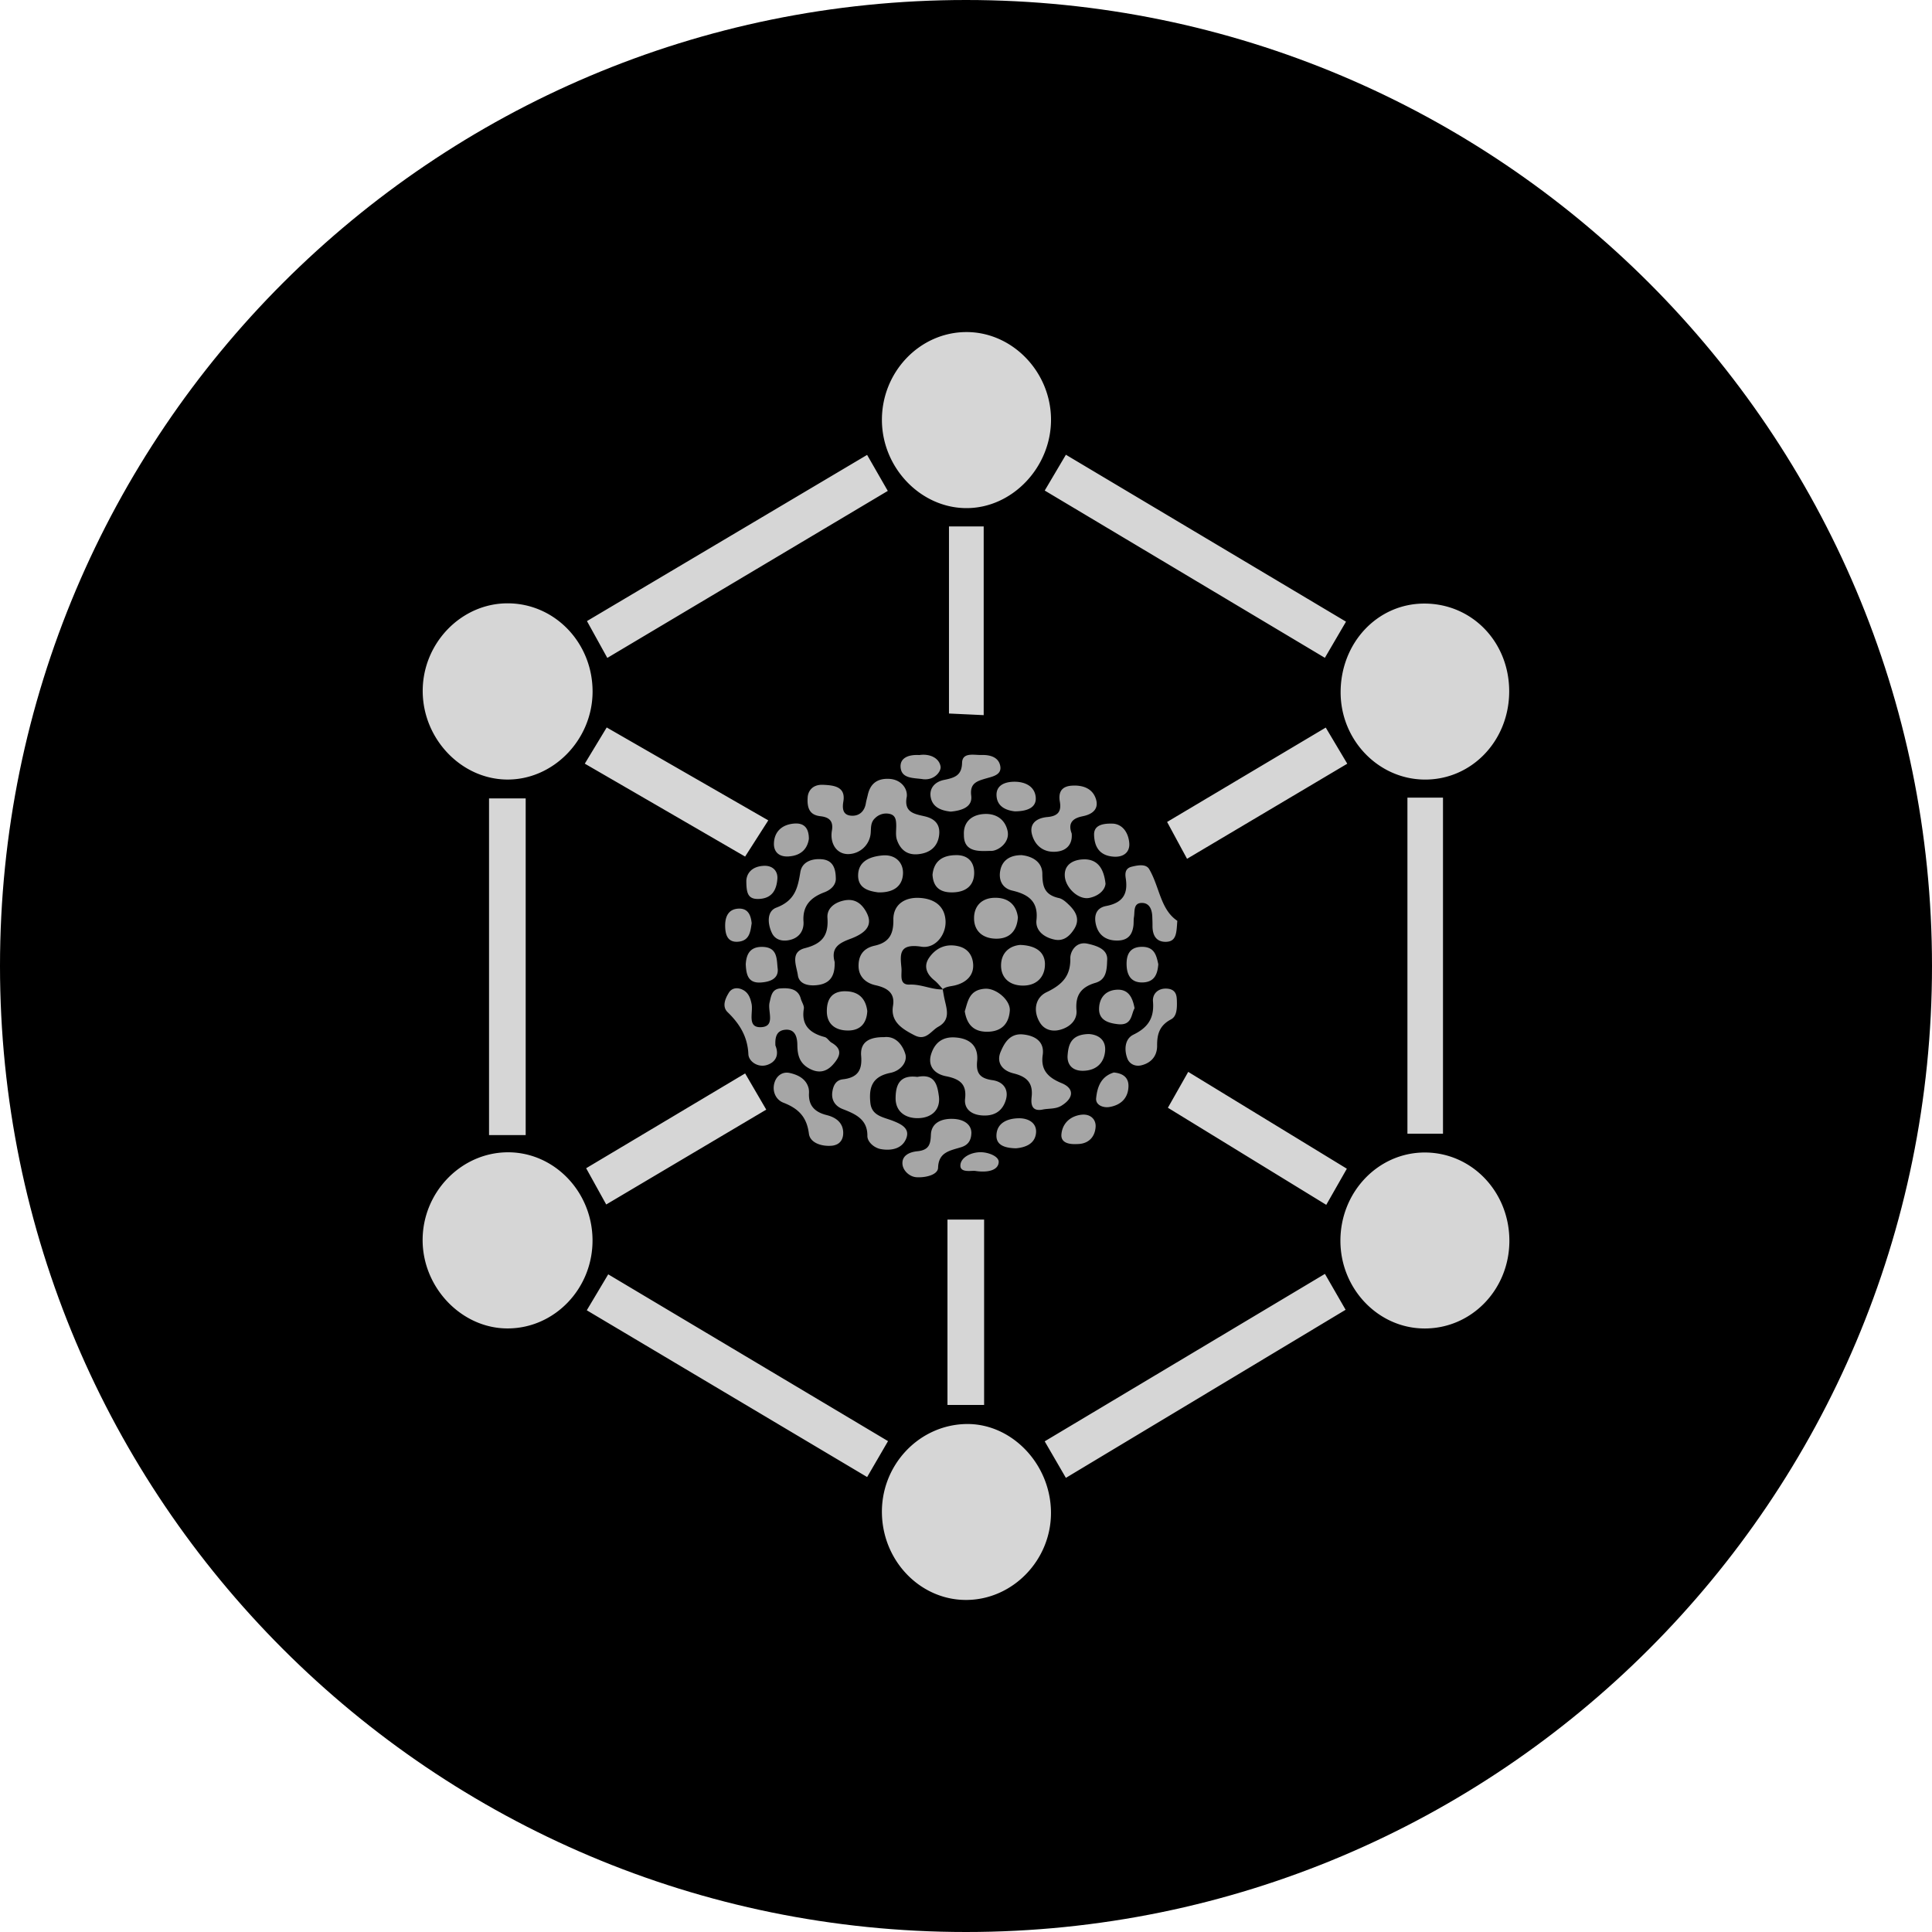 <svg xmlns="http://www.w3.org/2000/svg" width="64" height="64" fill="#000000"><path fill="#000000" d="M32 64c17.673 0 32-14.327 32-32C64 14.327 49.673 0 32 0 14.327 0 0 14.327 0 32c0 17.673 14.327 32 32 32Z"/><path fill="#d6d6d6" d="M19.628 41.055c-.02-1.618-1.314-2.921-2.864-2.883-1.516.038-2.756 1.334-2.764 2.89-.009 1.593 1.297 2.953 2.827 2.944 1.56-.008 2.821-1.338 2.801-2.95Zm27.556-21.061c1.585 0 2.816 1.28 2.81 2.92-.007 1.641-1.261 2.933-2.824 2.91-1.517-.023-2.75-1.307-2.76-2.871-.009-1.653 1.217-2.96 2.774-2.959Zm-.038 24.013c-1.508-.027-2.735-1.32-2.743-2.89-.008-1.626 1.25-2.944 2.804-2.939 1.562.006 2.805 1.319 2.793 2.948-.013 1.623-1.287 2.91-2.855 2.881ZM19.63 22.92c-.007 1.597-1.317 2.929-2.857 2.903-1.495-.025-2.748-1.334-2.77-2.893-.023-1.601 1.261-2.945 2.813-2.944 1.564.001 2.82 1.312 2.814 2.934Zm9.586 27.262c-.056-1.609 1.19-2.964 2.763-3.009 1.52-.042 2.833 1.318 2.836 2.94.003 1.557-1.246 2.86-2.768 2.887-1.511.027-2.776-1.232-2.831-2.818Zm2.789-33.35c-1.498-.008-2.766-1.316-2.79-2.879-.025-1.617 1.248-2.956 2.808-2.953 1.506.003 2.77 1.3 2.793 2.863.023 1.601-1.28 2.977-2.811 2.969ZM16.2 26.449h1.214v11.153h-1.214V26.45Zm3.918-4.655-.674-1.22 9.28-5.505.685 1.193-9.291 5.532ZM43.89 42.199l.685 1.189-9.266 5.568a5949.3 5949.3 0 0 0-.702-1.21l9.283-5.547Zm-24.452 1.206.71-1.191 9.269 5.525-.692 1.19-9.287-5.524Zm25.15-22.811-.7 1.197-9.28-5.541.701-1.186 9.28 5.53Zm3.213 16.962h-1.178V26.423h1.178v11.133Zm-23.119-9.181c-1.792-1.04-3.525-2.044-5.31-3.078l.726-1.199 5.352 3.078-.767 1.199Zm.7 8.383-5.3 3.142-.665-1.201 5.266-3.141.7 1.2Zm13.94-8.31c-.262-.482-.442-.817-.66-1.22l5.255-3.126.713 1.197-5.308 3.15Zm-.634 8.248.673-1.188 5.255 3.207-.682 1.197-5.246-3.216ZM32.6 40.401v6.14h-1.214V40.4h1.214Zm-.014-16.711-1.15-.054v-6.197h1.15v6.251Z"/><path fill="#a6a6a6" d="M29.594 30.466c.006.452-.118.751-.62.861-.4.088-.541.354-.533.69.008.325.223.544.562.62.405.09.648.267.579.682-.088.522.295.763.713.977.382.196.546-.15.786-.283.413-.228.282-.581.208-.915-.024-.106-.04-.215-.06-.322h.011l-.01-.01c.118-.089.263-.09.402-.123.38-.093.628-.333.605-.7-.017-.27-.156-.52-.492-.598-.426-.1-.75.072-.964.377-.191.273-.098.54.176.756a.903.903 0 0 1 .076.069c.07.069.131.147.198.219l-.003.001.002.009c-.327.008-.622-.132-.953-.157a1.242 1.242 0 0 0-.146-.003c-.357.014-.25-.329-.269-.545-.04-.437-.106-.83.664-.71.458.07.825-.4.796-.867-.03-.486-.378-.724-.86-.75-.521-.029-.875.247-.868.722Zm.44-4.054c-.09.508.266.552.599.63.38.088.516.312.476.628-.046.366-.29.59-.702.627-.384.036-.593-.181-.694-.474-.055-.157-.018-.342-.025-.514-.006-.16-.027-.317-.243-.353a.52.52 0 0 0-.455.144c-.152.137-.134.31-.146.483a.757.757 0 0 1-.757.71c-.396-.006-.598-.378-.529-.777.048-.28-.05-.441-.376-.477-.291-.033-.458-.181-.427-.623.006-.158.116-.438.517-.418.35.016.75.058.665.554-.037.22-.03.464.29.47.253.006.413-.162.454-.404.015-.095.044-.188.065-.282.076-.345.28-.55.692-.536.434.014.643.352.597.612Zm-5.499 6.347c.246.084.32.285.363.502.055.28-.153.775.296.766.512-.01.23-.525.298-.813.052-.218.075-.45.358-.471.283-.021.588.003.678.341.03.112.117.228.1.331-.085.515.163.8.689.938.09.023.145.138.232.188.379.22.273.464.053.715-.236.27-.513.31-.831.119-.303-.182-.354-.457-.358-.758-.002-.243-.063-.52-.375-.507-.356.016-.36.314-.352.522.14.34-.012.56-.275.646-.31.1-.61-.122-.62-.355-.025-.569-.275-.994-.688-1.394-.188-.181-.086-.442.045-.65.085-.135.237-.17.387-.12Zm3.036 3.424c.025-.194.103-.403.352-.43.528-.059.639-.347.604-.774-.037-.442.243-.628.76-.622.398-.047.618.28.702.555.08.261-.146.558-.493.628-.62.124-.715.499-.664.994.045.434.428.47.749.596.282.111.573.255.436.59-.138.338-.496.405-.836.346-.226-.04-.45-.24-.448-.437.007-.535-.37-.718-.811-.887-.262-.1-.385-.306-.351-.559Zm11.032-4.984c-.337-.004-.429-.264-.425-.542.001-.096-.004-.193-.007-.289-.007-.23-.089-.468-.362-.457-.272.012-.214.286-.245.467-.016.095-.006.193-.018.288-.035.278-.164.48-.507.49-.385.013-.635-.167-.726-.493-.077-.279-.037-.58.328-.65.59-.112.726-.435.65-.923-.021-.14-.028-.323.194-.378.209-.052.478-.103.585.082.347.598.369 1.331.93 1.709-.03.392-.018.7-.397.696Zm-7.267 4.452c-.392-.077-.612-.35-.49-.733.105-.33.331-.572.766-.553.546.026.804.313.757.787-.037.38.072.57.508.63.364.052.54.31.447.64-.098.348-.346.557-.782.529-.394-.025-.609-.24-.572-.557.054-.472-.162-.65-.634-.743Zm5.339-3.814c-.01.34-.049.622-.388.721-.507.15-.667.44-.627.917.025.3-.195.543-.54.637-.276.076-.524-.009-.66-.22-.247-.382-.178-.838.207-1.023.548-.262.8-.559.789-1.13-.004-.206.178-.563.57-.478.342.075.695.2.648.576Zm-8.006-1.674c.25.414.116.711-.508.941-.374.139-.642.296-.511.765.005.314-.048.67-.51.754-.284.05-.664.016-.71-.319-.042-.303-.27-.768.237-.896.622-.157.78-.476.743-1.009-.02-.297.216-.494.534-.566.334-.075.56.06.725.33Zm5.86-1.222c.003.402.056.7.548.808.13.029.25.144.348.24.229.226.351.478.161.782-.145.232-.347.418-.65.355-.354-.073-.64-.298-.602-.646.063-.578-.218-.843-.798-.977-.361-.084-.464-.384-.396-.689.07-.314.313-.487.701-.486.39.04.684.248.688.613Zm-.351 7.356c.036-.442-.182-.636-.604-.74-.402-.1-.566-.38-.428-.71.121-.288.304-.628.752-.579.42.046.705.258.643.681-.07.48.159.74.623.93.427.174.407.49.012.74-.191.123-.4.095-.615.132-.467.106-.396-.3-.383-.454Zm-8.462-6.23c.634-.238.713-.675.798-1.185.057-.336.389-.452.729-.416.324.035.439.267.444.621.013.19-.118.373-.38.472-.478.179-.725.467-.69.97.02.3-.146.569-.527.622-.228.032-.427-.045-.521-.248-.145-.307-.169-.717.147-.836Zm10.148-3.027c-.31.06-.5.21-.363.569.03.304-.117.56-.485.601-.437.05-.731-.194-.83-.567-.094-.356.145-.546.514-.578.365-.032.462-.203.409-.509-.049-.28.027-.507.398-.53.377-.025.687.1.796.44.101.315-.087.504-.438.573Zm-3.183-1.258c-.322.093-.56.162-.508.578.047.376-.317.493-.68.526-.317-.034-.585-.142-.656-.448-.074-.316.129-.541.435-.602.366-.073.587-.155.598-.566.01-.363.402-.252.653-.26.29-.007.567.079.614.378.043.279-.248.334-.456.394Zm-6.52 9.762c.293.065.55.205.626.509a.637.637 0 0 1 .011.173c-.014.382.172.609.585.712.038.01.074.02.108.032.244.086.427.248.441.53.008.184-.058.33-.2.404a.504.504 0 0 1-.182.05c-.338.028-.715-.096-.754-.399-.067-.527-.316-.823-.845-1.027-.265-.102-.392-.409-.282-.702.075-.198.257-.334.493-.282Zm4.226 2.593c.388-.039.439-.232.45-.545.014-.409.371-.548.757-.527.308.016.57.16.584.447 0 .271-.115.422-.34.491-.373.115-.747.162-.763.68-.008.247-.45.337-.729.313-.209-.018-.428-.205-.45-.427-.028-.29.23-.406.49-.432Zm7.157-3.862c.523-.252.693-.59.65-1.102-.021-.253.173-.45.48-.422.309.028.304.275.311.387.011.302-.011.533-.193.63-.39.206-.464.502-.461.875.002.312-.171.561-.523.647-.21.05-.396-.05-.462-.224-.112-.292-.086-.653.198-.79Zm-4.847-.097c-.467 0-.67-.265-.738-.675.104-.329.142-.72.679-.75.364-.02.838.38.813.728-.03.413-.257.696-.754.697Zm-2.27 2.862c-.435.013-.764-.219-.759-.667.004-.42.124-.776.719-.699.587-.118.664.273.714.635.06.439-.224.718-.674.731Zm1.84-6.658c.016-.392.275-.647.716-.642.48.005.695.296.736.65-.033.473-.299.713-.73.705-.463-.008-.739-.283-.721-.713Zm2.348 1.554c.005.404-.253.712-.723.713-.461.001-.745-.27-.73-.697.013-.391.278-.62.634-.65.527.019.814.24.82.634Zm-5.38-3.599c.427-.038.69.236.678.6-.013.378-.266.64-.823.624-.312-.042-.682-.133-.663-.59.018-.457.413-.599.808-.634Zm3.335-1.37c.402-.036.718.16.806.552.09.396-.317.669-.538.668-.324-.001-.914.091-.907-.529-.024-.398.222-.655.639-.691Zm-4.573 5.87c.454.001.683.25.733.656-.018.372-.203.644-.638.644-.431 0-.704-.222-.702-.641 0-.366.14-.66.607-.66Zm3.672-4.51c.432-.004.601.262.602.584.001.39-.235.637-.702.65-.444.013-.655-.188-.678-.583.043-.429.302-.647.778-.65Zm4.215.14c.47-.016.682.296.738.809-.022.219-.235.406-.534.468-.354.073-.775-.321-.813-.698-.04-.411.286-.567.609-.578Zm.188 5.787c.31.019.569.191.536.565-.033.381-.28.643-.724.652-.355.008-.543-.2-.518-.517.028-.35.112-.69.706-.7Zm-10.31-2.171c.039.36-.293.448-.569.464-.429.024-.473-.291-.489-.603.017-.304.121-.573.522-.577.538-.006.5.4.535.716ZM37.584 33.4c-.117.201-.079.577-.546.528-.315-.034-.631-.13-.63-.5.001-.346.189-.616.58-.642.39-.025.53.251.596.614Zm-3.966-6.523c-.255-.028-.581-.134-.606-.511-.023-.337.251-.467.583-.47.382-.003.685.164.715.517.026.32-.245.462-.692.464Zm4.204 4.488c.424-.005.486.289.548.576-.024.315-.117.593-.52.604-.414.01-.523-.287-.53-.584-.007-.294.073-.591.502-.596ZM26.138 28.37c-.35.026-.515-.168-.5-.448.017-.364.255-.604.662-.64.337-.03.495.148.495.507-.045.305-.234.548-.657.58Zm10.75.008c-.483-.035-.633-.347-.645-.719-.009-.287.216-.393.64-.374.31.029.5.303.526.65.02.285-.178.468-.522.443Zm-3.137 8.666c.318-.004.597.157.569.482-.032.364-.35.486-.666.513-.372-.009-.662-.104-.645-.443.019-.4.364-.547.742-.552Zm-8-7.925c-.027.335-.157.648-.627.66-.36.01-.398-.215-.401-.597.006-.216.148-.475.568-.5.32-.02.482.187.46.437Zm4.81-3.31c-.311-.042-.683-.017-.726-.371-.038-.323.246-.448.62-.426.329-.052.658.088.703.383.023.156-.204.469-.597.415Zm6.335 9.719c.317.028.49.177.486.45-.005.373-.225.623-.625.692-.218.038-.47-.067-.446-.291.037-.356.148-.715.585-.851Zm-1.08 1.4c.298-.04.498.148.477.41-.026.34-.248.56-.61.56-.31.018-.545-.06-.522-.323.03-.344.27-.597.655-.648ZM24.9 30.583c-.04.274-.069.58-.444.612-.379.034-.429-.274-.434-.513-.005-.271.077-.575.458-.583.313-.007.395.238.42.484Zm7.603 7.586c.257.006.593.142.58.33-.015.256-.333.356-.772.29-.096-.023-.502.08-.497-.181.005-.263.351-.447.69-.439Z"/></svg>